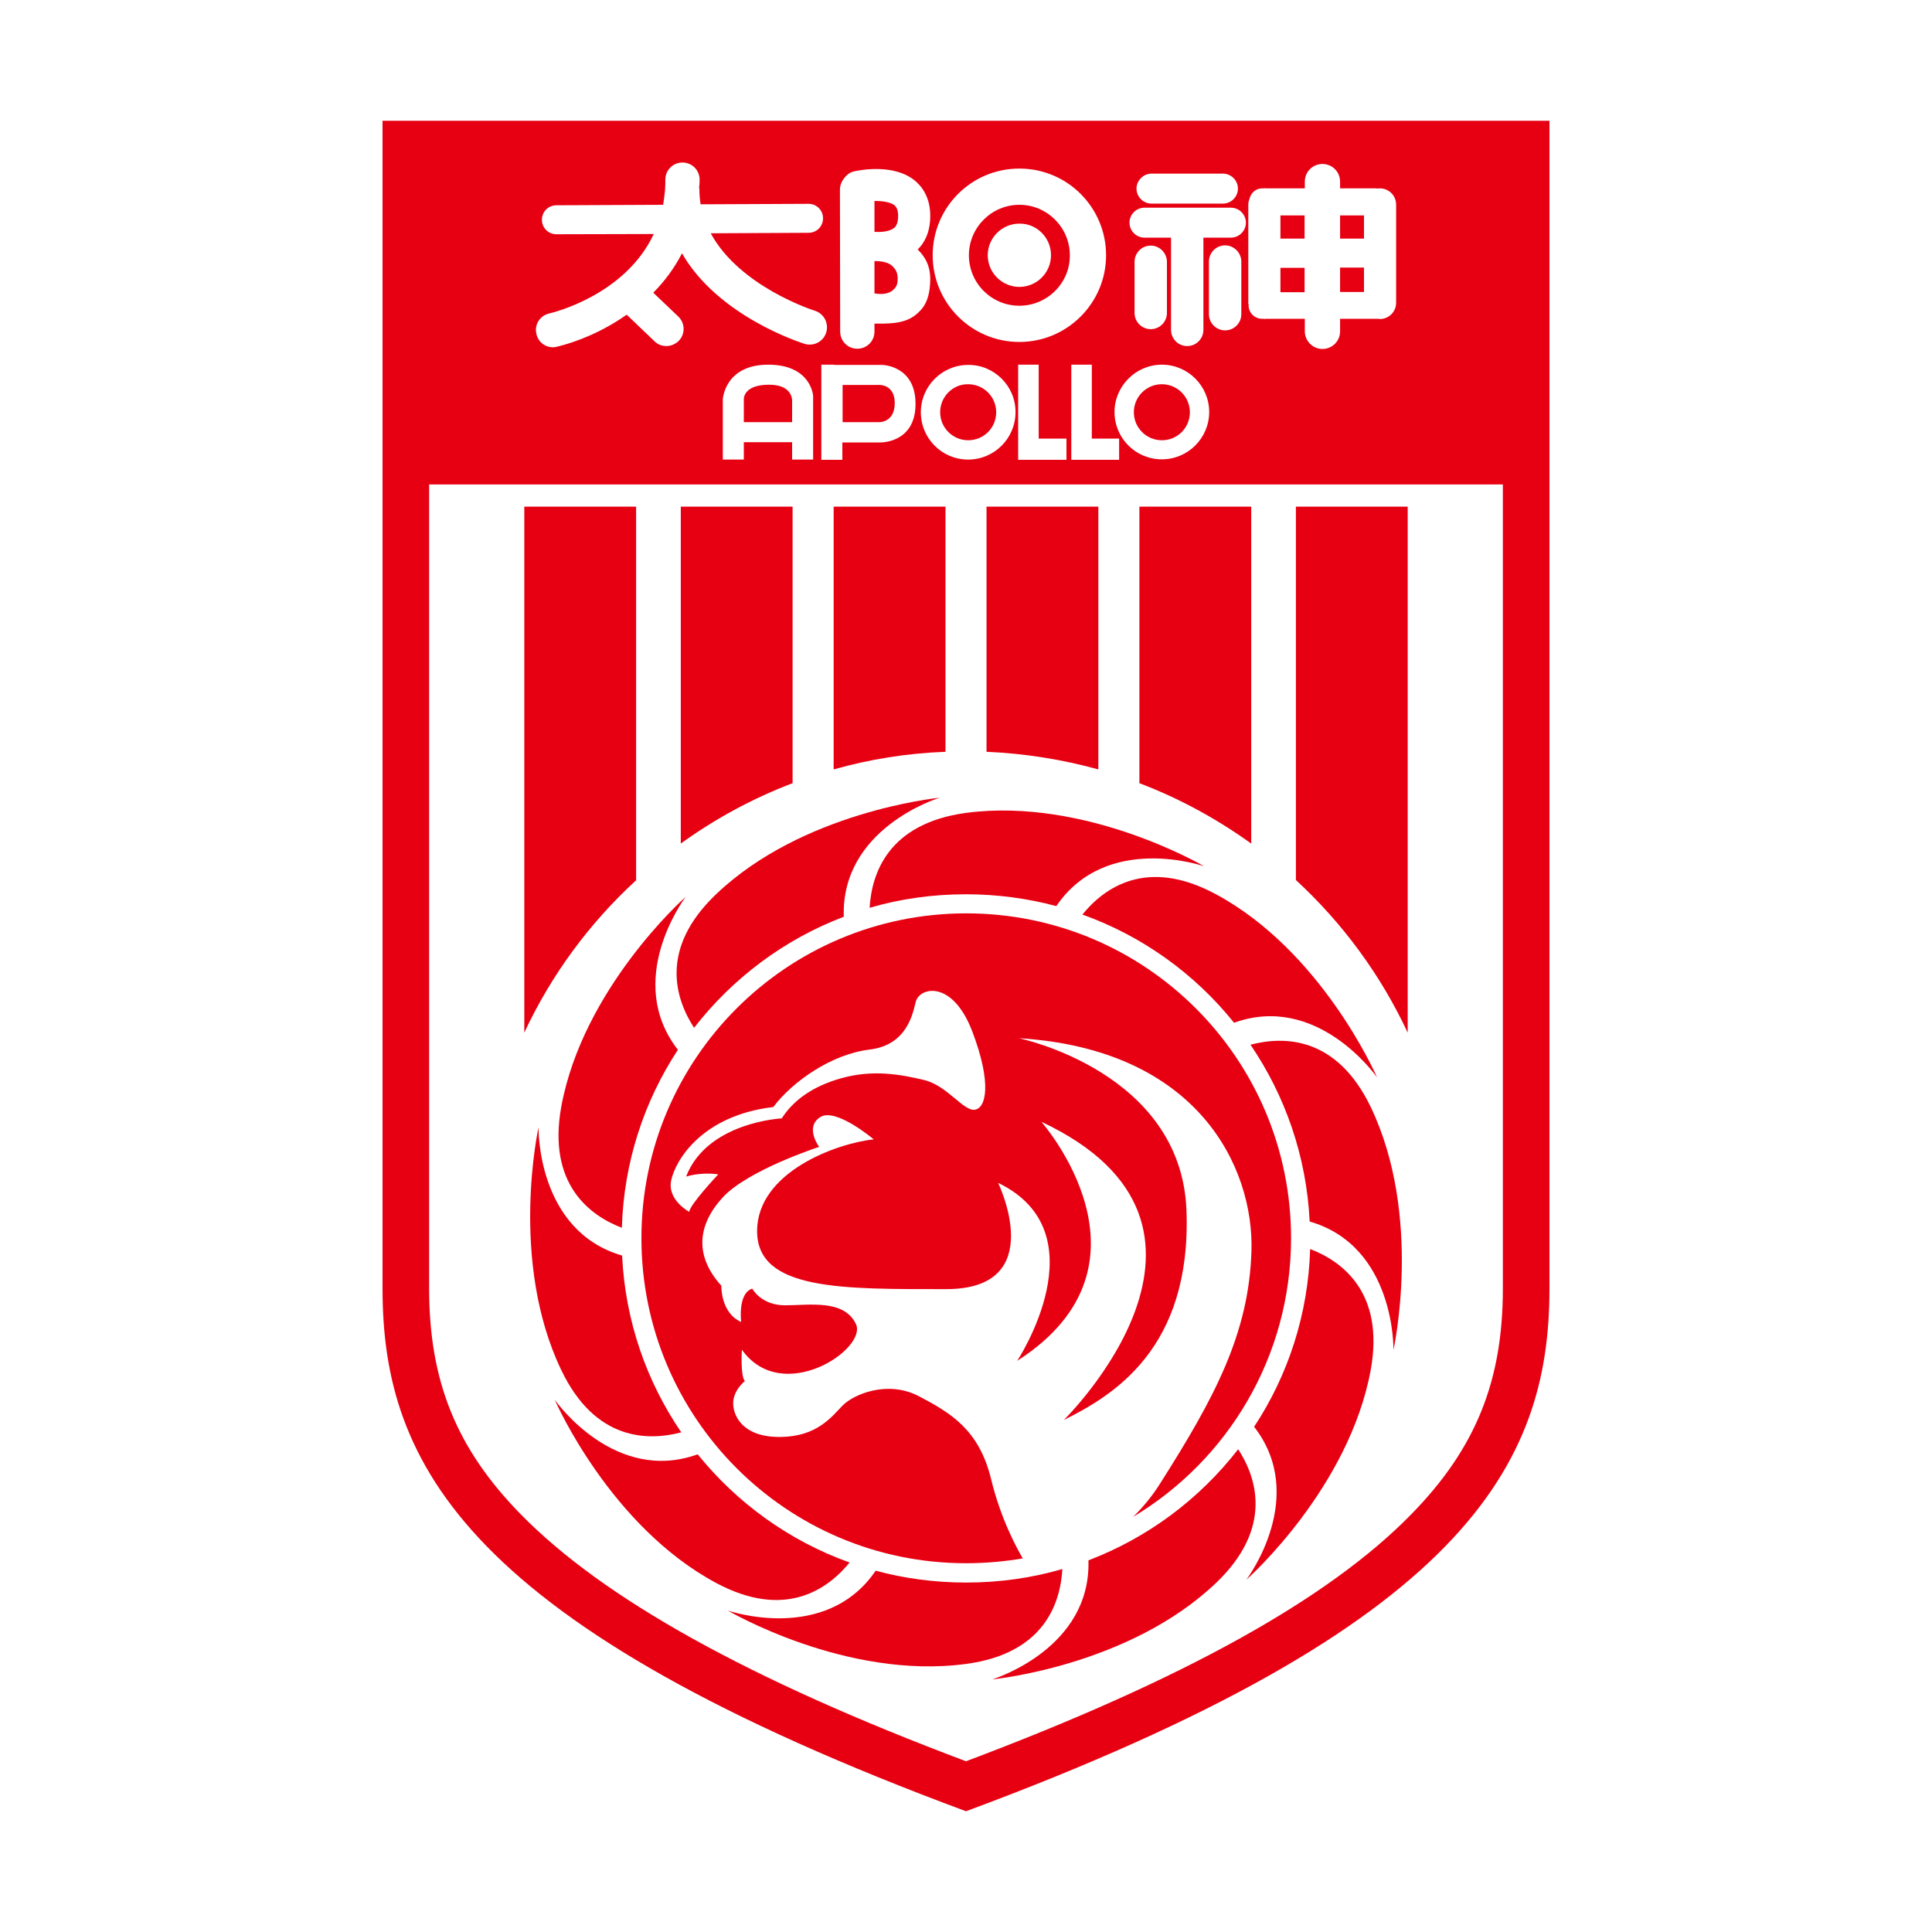 <!-- Created by @FCLOGO 2022-01-06 20:04:38 . https://fclogo.top/ -->
<!-- FOR PERSONAL USE ONLY NOT FOR COMMERCIAL USE -->
<svg version="1.1" xmlns="http://www.w3.org/2000/svg" xmlns:xlink="http://www.w3.org/1999/xlink" x="0px" y="0px"
	 viewBox="0 0 800 800" enable-background="new 0 0 800 800" xml:space="preserve">
<g>
	<path fill="#E70012" d="M263.4,364.5V209.8h-46.3v217.8C228.3,403.6,244.1,382.2,263.4,364.5z"/>
	<path fill="#E70012" d="M328.2,209.8h-46.3v139.5c14.1-10.2,29.7-18.7,46.3-25V209.8z"/>
	<path fill="#E70012" d="M391.5,209.8h-46.3v108.8c14.8-4.2,30.3-6.7,46.3-7.3V209.8z"/>
	<path fill="#E70012" d="M454.8,209.8h-46.3v101.5c16,0.7,31.5,3.2,46.3,7.3V209.8z"/>
	<path fill="#E70012" d="M518.1,209.8h-46.3v114.5c16.6,6.3,32.1,14.8,46.3,25V209.8z"/>
	<path fill="#E70012" d="M582.9,427.6V209.8h-46.3v154.6C555.9,382.2,571.7,403.6,582.9,427.6z"/>
	<path fill="#E70012" d="M360.1,375.9c12.6-3.7,26-5.6,39.9-5.6c12.9,0,25.5,1.7,37.4,4.9c20.8-30.6,61.2-16.5,61.2-16.5
		S449.8,330,400,336.6C367.6,341,360.9,361.9,360.1,375.9z"/>
	<path fill="#E70012" d="M389.2,330.3c-1.7,0.2-57,5.9-92.7,40c-23.7,22.6-16.8,43.4-9.1,55.3c15.9-20.5,37.3-36.6,62-46
		C348.2,343.3,387.7,330.7,389.2,330.3z"/>
	<path fill="#E70012" d="M257.5,508.4c0.8-27.1,9.2-52.4,23.2-73.7c-22.3-28.7,2.3-62.1,3.2-63.3c-1.3,1.1-42.6,38.3-51.5,86.9
		C226.6,490.5,244.4,503.4,257.5,508.4z"/>
	<path fill="#E70012" d="M232.4,567.3c14.1,29.5,36.1,29.4,49.7,25.8c-14.4-21.1-23.2-46.1-24.5-73.2
		c-35.5-10.3-34.6-53.1-34.6-53.1S210.7,522,232.4,567.3z"/>
	<path fill="#E70012" d="M351.8,647c-24.9-8.9-46.6-24.6-62.9-44.8c-34.1,12.3-58.2-21.2-59.2-22.6c0.7,1.6,23.2,52.4,66.7,75.8
		C325.2,670.9,342.9,657.9,351.8,647z"/>
	<path fill="#E70012" d="M439.9,649.7c-12.6,3.7-26,5.6-39.9,5.6c-12.9,0-25.5-1.7-37.4-4.9c-20.8,30.5-61.2,16.5-61.2,16.5
		s48.8,28.8,98.6,22.1C432.4,684.7,439.1,663.8,439.9,649.7z"/>
	<path fill="#E70012" d="M512.7,600.1c-15.9,20.5-37.3,36.6-62,46c1.1,36.2-38.3,48.8-39.8,49.3c1.7-0.2,57-5.9,92.7-40
		C527.2,632.8,520.4,611.9,512.7,600.1z"/>
	<path fill="#E70012" d="M542.5,517.2c-0.8,27.1-9.2,52.4-23.2,73.6c22.3,28.7-2.3,62.1-3.2,63.3c1.3-1.1,42.6-38.3,51.5-86.9
		C573.4,535.1,555.6,522.2,542.5,517.2z"/>
	<path fill="#E70012" d="M517.8,432.6c14.3,21,23.2,46.1,24.5,73.2C577.9,516.1,577,559,577,559s12.3-55.3-9.4-100.6
		C553.4,428.9,531.4,429,517.8,432.6z"/>
	<path fill="#E70012" d="M448.2,378.7c24.9,8.9,46.6,24.6,62.8,44.8c34.1-12.3,58.2,21.2,59.2,22.6c-0.7-1.6-23.2-52.4-66.7-75.8
		C474.8,354.8,457.1,367.7,448.2,378.7z"/>
	<path fill="#E70012" d="M400,647.3c8,0,15.9-0.7,23.5-2c-2.2-3.8-9-15.9-13.1-32.8c-5-20.5-16.7-27.4-29.8-34.3
		c-13.1-6.9-27.2-0.8-31.7,3.8s-10.5,12.8-25.5,13c-15,0.3-19.6-7.9-19.8-13.6c-0.2-5.6,4.8-9.5,4.8-9.5c-1.9-2.6-1.2-13-1.2-13
		c16.8,23.4,52.2-0.4,47.2-10.7s-19.3-7.7-29.3-7.7c-10,0-13.6-6.9-13.6-6.9c-6.1,1.9-4.6,13.8-4.6,13.8c-8.6-3.8-8.2-15-8.2-15
		c-11.1-12.3-10-24.9,0.4-36.4c10.4-11.5,40.1-21.1,40.1-21.1s-6.1-8.1,0.4-12.3c6.4-4.2,22.2,9.2,22.2,9.2
		c-15,1.5-48.3,13.4-48.3,38s35.4,24,78.3,24c42.9,0,21.5-44,21.5-44c42.9,20.7,7.9,73.7,7.9,73.7c62.2-39.9,10-99,10-99
		c91.6,43,9.3,123.5,9.3,123.5c20-10,52.9-29.2,50.8-86.7c-2.1-57.6-69.4-71.4-69.4-71.4c74.4,4.6,97.3,53.7,96.3,88
		c-1,34.3-15.3,60.9-37.7,96.2c-3.5,5.6-7.4,10.2-11.3,14c39.2-23.5,65.4-66.4,65.4-115.4c0-74.3-60.2-134.5-134.5-134.5
		s-134.5,60.2-134.5,134.5S325.7,647.3,400,647.3z M320.2,458.4c8-10.6,24.1-21.9,39.9-23.8c15.7-1.9,17.9-15.2,19.1-19.8
		c1.6-6.1,15.2-9.2,23.4,12.3c8.2,21.5,5.7,31.7,1.1,32.4c-4.7,0.8-11.4-10-21.1-12.3s-20.9-4.4-34-0.8c-13.1,3.6-20.6,10-24.9,16.7
		c0,0-30.9,1.5-39.6,24.1c7.2-2.1,13.3-0.9,13.3-0.9s-11.8,12.5-12,15.5c0,0-9.1-4.8-7.5-12.9S290.4,461.9,320.2,458.4z"/>
	<path fill="#E70012" d="M481.1,182.3c6.4,0,11.6-5.1,11.6-11.6c0-6.4-5.2-11.6-11.6-11.6c-6.4,0-11.6,5.2-11.6,11.6
		S474.7,182.3,481.1,182.3z"/>
	<path fill="#E70012" d="M389.3,170.7c0,6.4,5.2,11.6,11.6,11.6s11.6-5.1,11.6-11.6c0-6.4-5.2-11.6-11.6-11.6
		C394.5,159,389.3,164.3,389.3,170.7z"/>
	<path fill="#E70012" d="M422.1,126.6c11.5,0,21-9.4,20.9-20.9c0-11.5-9.4-20.9-20.9-20.9s-20.9,9.4-20.9,20.9
		C401.2,117.2,410.5,126.6,422.1,126.6z M422.1,92.6c7.2-0.1,13.1,5.8,13.1,13.1c0,7.2-5.9,13.1-13.1,13.1
		c-7.2,0-13.1-5.9-13.1-13.1S414.9,92.6,422.1,92.6z"/>
	<rect x="530.2" y="89.2" fill="#E70012" width="10" height="9.6"/>
	<rect x="554.9" y="89.2" fill="#E70012" width="9.9" height="9.6"/>
	<path fill="#E70012" d="M362.1,108.1v13.4c3,0.5,6.1,0.3,8-1.7c0.4-0.5,1.7-1.3,1.6-4.5c0-2.7-1-3.8-1.7-4.6
		C368.3,108.6,365.2,108.1,362.1,108.1z"/>
	<rect x="554.9" y="110.8" fill="#E70012" width="9.9" height="10.1"/>
	<rect x="530.2" y="110.9" fill="#E70012" width="10" height="10.1"/>
	<path fill="#E70012" d="M328,166c0,0,0.4-6.7-9.5-6.7c-11.3,0-10.5,6.4-10.5,6.4v9.1h20V166z"/>
	<path fill="#E70012" d="M370.2,94.4c0.4-0.3,1.7-1.4,1.7-5c0-3.1-1.1-4-1.5-4.4c-1.8-1.4-5.2-1.8-8.3-1.8V96
		C364.9,96.2,368.3,95.9,370.2,94.4z"/>
	<path fill="#E70012" d="M370.5,166.8c-0.1-8.2-7.1-7.4-7.1-7.4h-14.5v15.4h14.7C363.6,174.8,370.5,175.4,370.5,166.8z"/>
	<path fill="#E70012" d="M400,50H158.4c0,0,0,410.6,0,483.6S193.2,673.3,400,750c206.8-76.7,241.6-143.4,241.6-216.4
		s0-483.6,0-483.6H400z M516.9,125.5V84.7c0-0.9,0.2-1.6,0.5-2.4c0.6-2.5,2.6-4.3,5.3-4.3h0.6c0.1,0,0.2-0.1,0.3-0.1
		s0.2,0.1,0.3,0.1h16.4v-2.8c0-4.1,3.3-7.3,7.3-7.3c4.1,0,7.3,3.3,7.3,7.3v2.8h15c0.2,0,0.3,0.1,0.5,0.1c0.3-0.1,0.6-0.1,1-0.1
		c3.7,0,6.7,3,6.7,6.7v40.7c0,3.7-3,6.7-6.7,6.7c-0.2,0-0.4-0.1-0.6-0.1c-0.1,0-0.1,0-0.1,0h-15.8v5.2c0,4.1-3.3,7.3-7.3,7.3
		s-7.3-3.3-7.3-7.3v-5.2h-16.2c-0.1,0-0.2,0.1-0.4,0.1c-0.1,0-0.3-0.1-0.4-0.1h-0.7c-3.1,0-5.6-2.5-5.6-5.6c0-0.1,0.1-0.2,0.1-0.3
		C516.9,126,516.9,125.8,516.9,125.5z M476.8,71.9h29.6c3.4,0,6.2,2.8,6.2,6.2c0,3.4-2.8,6.2-6.2,6.2h-29.6c-3.4,0-6.2-2.8-6.2-6.2
		C470.6,74.8,473.4,71.9,476.8,71.9z M473.9,86h35.8c3.4,0,6.2,2.8,6.2,6.2c0,3.4-2.8,6.2-6.2,6.2h-11.4v38.2c0,3.7-3,6.7-6.7,6.7
		s-6.7-3-6.7-6.7V98.4h-11c-3.4,0-6.2-2.8-6.2-6.2C467.7,88.8,470.5,86,473.9,86z M514,108.3v21.8c0,3.7-3,6.7-6.7,6.7
		c-3.7,0-6.7-3-6.7-6.7v-21.8c0-3.7,3-6.7,6.7-6.7S514,104.7,514,108.3z M483.2,108.4v21.2c0,3.7-3,6.7-6.7,6.7s-6.7-3-6.7-6.7
		v-21.2c0-3.7,3-6.7,6.7-6.7S483.2,104.8,483.2,108.4z M481.1,151c10.8,0,19.6,8.8,19.6,19.6c0,10.8-8.8,19.6-19.6,19.6
		c-10.9,0-19.6-8.8-19.6-19.6C461.5,159.9,470.3,151,481.1,151z M463.4,181.7v8.7h-11.2h-1.5h-7.1V151h8.5v30.6H463.4z M422.1,69.8
		c19.9,0,35.9,16.1,35.9,35.9s-16.1,35.9-35.9,35.9s-35.9-16.1-35.9-35.9S402.2,69.8,422.1,69.8z M441.6,181.7v8.7h-11.4H429h-7.4
		V151h8.5v30.6H441.6z M420.5,170.7c0,10.8-8.8,19.6-19.6,19.6c-10.9,0-19.6-8.8-19.6-19.6c0-10.8,8.8-19.6,19.6-19.6
		C411.7,151,420.6,159.9,420.5,170.7z M349.7,73.6c0.9-1.2,2.2-2.2,3.8-2.6c1.7-0.4,16.1-3.5,25.1,3.6c3,2.4,6.6,6.9,6.6,14.8
		c0,6.9-2.5,11.3-5.2,13.9c3.2,3.2,5.1,6.7,5.2,11.9c0,9.6-3.2,12.9-6.2,15.3c-4.8,3.8-11.8,3.5-16.9,3.5v3.3c0,4-3.2,7.1-7.1,7.1
		c-4,0-7.1-3.2-7.1-7.1l-0.1-59.1C347.9,76.5,348.6,74.9,349.7,73.6z M365.2,151.1c0,0,14,0.1,13.9,16.3
		c-0.1,16.2-14.6,15.8-14.6,15.8h-15.7v7.2h-8.7V151h5.3v0.1H365.2z M227.4,129.8c1.5-0.3,31.5-7.6,43.3-32.9L230.4,97
		c-3.3,0-6-2.6-6-6c0-3.3,2.6-6,6-6l44.2-0.2c0.3-2,0.6-4.1,0.8-6.3v-0.1c0-0.1,0-0.1,0-0.1c0.1-1.3,0.1-2.6,0.1-3.9
		c0-4,3.2-7.1,7.1-7.1c4,0,7.1,3.2,7.1,7.1c0,1.1-0.1,2.3-0.2,3.4c0,0.2,0.1,0.3,0.1,0.5c0,2.2,0.2,4.3,0.5,6.3l44.7-0.2
		c3.3,0,6,2.6,6,6c0,3.3-2.6,6-6,6l-40.5,0.2c12,22.2,42.8,32,43.2,32.1c3.7,1.2,5.8,5.2,4.6,9c-0.9,3-3.7,5-6.8,5
		c-0.7,0-1.4-0.1-2.1-0.3c-1.8-0.6-35.8-11.4-50.8-37.5c-3.2,6.2-7.3,11.7-11.9,16.3l10.4,9.9c2.8,2.7,2.9,7.2,0.2,10
		c-1.4,1.4-3.3,2.2-5.2,2.2c-1.7,0-3.5-0.6-4.9-2l-11.5-11c-10.2,7.2-21,11.4-29,13.3c-0.5,0.1-1,0.2-1.5,0.2
		c-3.3,0-6.2-2.2-6.9-5.6C221.2,134.4,223.6,130.7,227.4,129.8z M308,183.1v7.2h-8.7v-25c0,0,0.8-14.3,18.8-14.3
		s18.7,13.2,18.6,13.2v26.1H328v-7.2H308z M622.3,533.6c0,38.3-11.3,66.2-37.8,93.3c-34.2,35.1-94.6,68.6-184.5,102.4
		c-89.9-33.8-150.3-67.4-184.5-102.4c-26.5-27.1-37.8-55-37.8-93.3v-333h444.6V533.6z"/>
</g>
<g>
</g>
<g>
</g>
<g>
</g>
<g>
</g>
<g>
</g>
<g>
</g>
<g>
</g>
<g>
</g>
<g>
</g>
<g>
</g>
<g>
</g>
</svg>
